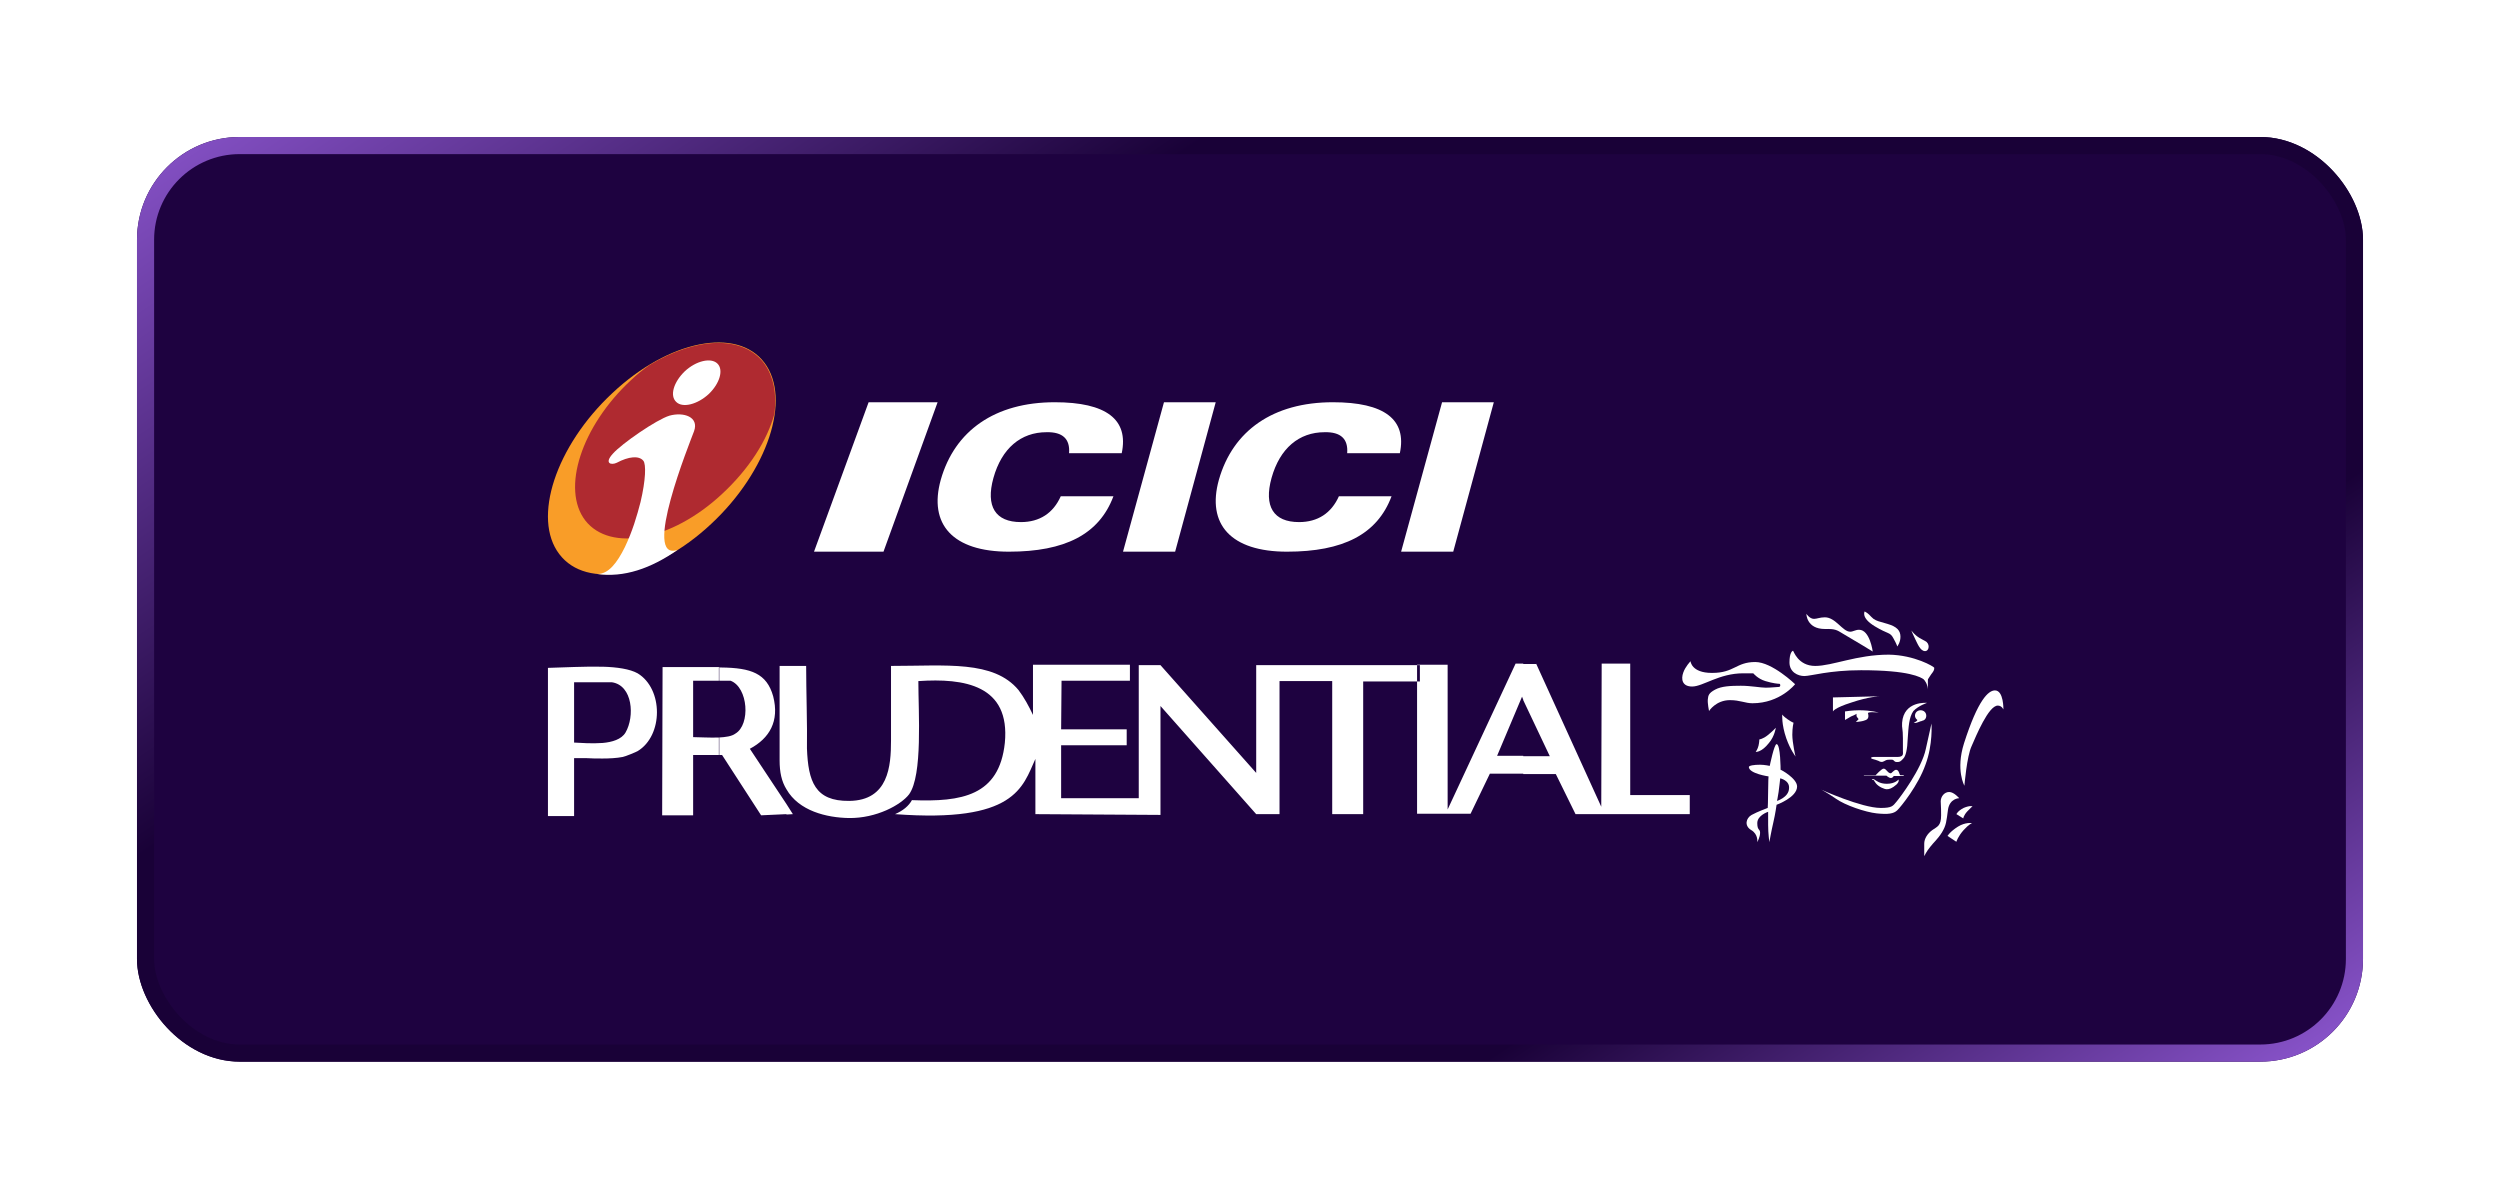 <svg width="146" height="70" viewBox="0 0 146 70" fill="none" xmlns="http://www.w3.org/2000/svg">
<g filter="url(#filter0_d_1721_629)">
<rect x="8" y="8" width="130" height="54" rx="6" fill="#1E0240"/>
<rect x="8.5" y="8.5" width="129" height="53" rx="5.5" stroke="url(#paint0_linear_1721_629)"/>
</g>
<path d="M89.709 38.754L93.514 47.114L93.538 38.754H95.205V46.433H98.682V47.546H92.011L90.86 45.206H88.958V44.161H90.508L88.958 40.889V38.777H89.709V38.754ZM88.958 45.183H87.008L85.881 47.523H82.757V38.822H84.542V47.273L88.511 38.754H88.958V40.867L88.887 40.685L87.431 44.138H88.958V45.183ZM45.928 47.569V46.955L46.304 47.546L45.928 47.569ZM45.928 46.092C46.656 47.364 48.277 47.75 49.569 47.773C51.19 47.796 52.622 47.001 53.092 46.387C53.891 45.274 53.632 41.617 53.632 39.776C56.31 39.594 59.011 40.004 58.682 43.389C58.353 46.478 56.169 46.842 53.256 46.728C53.069 47.069 52.74 47.341 52.27 47.546C59.293 48.068 59.715 45.978 60.467 44.32V47.546L67.772 47.591V41.23L73.362 47.546H74.724V39.776H77.801V47.546H79.61V39.799H82.921V38.845H73.362V45.138L67.772 38.845H66.503V46.614H61.97V43.525H65.799V42.593H61.97L61.994 39.754H65.987V38.822H60.326V41.753C60.091 41.253 59.809 40.73 59.481 40.299C58.024 38.55 55.253 38.89 52.035 38.89V43.252C52.035 44.729 51.894 46.751 49.592 46.773C47.596 46.796 47.197 45.638 47.126 43.706C47.15 42.412 47.079 40.299 47.079 38.89H45.928V46.092ZM45.928 38.913V46.092C45.646 45.638 45.529 45.092 45.529 44.411V38.89H45.928V38.913ZM45.928 46.955L43.791 43.729C44.942 43.116 45.529 42.116 45.153 40.662C44.777 39.322 43.861 39.004 42.123 38.981H41.982V39.754H42.663C43.697 40.14 43.838 42.321 42.945 42.843C42.734 43.002 42.382 43.048 41.982 43.07V44.093H42.17L44.449 47.614L45.928 47.546V46.955ZM42.006 38.981V39.754H40.479V43.048C40.831 43.048 41.465 43.093 42.006 43.07V44.093H40.479V47.614H38.67L38.694 38.958H42.006V38.981ZM35.194 44.297C35.594 44.297 36.016 44.275 36.369 44.206C36.51 44.184 37.167 43.911 37.238 43.865C38.741 42.957 38.741 40.231 37.238 39.322C36.791 39.072 36.04 38.958 35.194 38.936V39.844H35.734C36.956 40.026 37.073 41.844 36.533 42.775C36.298 43.184 35.734 43.343 35.194 43.389V44.297ZM35.194 38.936V39.844H33.527V43.366C33.926 43.389 34.584 43.434 35.194 43.389V44.297C34.865 44.297 34.537 44.297 34.231 44.275H33.527V47.66H32V39.004C32.892 38.981 34.114 38.913 35.194 38.936Z" fill="white"/>
<path d="M104.083 41.729C104.083 41.729 104.13 41.82 104.389 42.002C104.647 42.183 104.742 42.206 104.742 42.206C104.742 42.206 104.671 42.479 104.671 42.91C104.671 43.365 104.859 44.205 104.859 44.183C104.859 44.16 104.577 43.842 104.318 43.115C104.035 42.297 104.083 41.729 104.083 41.729Z" fill="white"/>
<path d="M102.533 43.91C102.533 43.91 102.651 43.751 102.698 43.547C102.745 43.342 102.745 43.183 102.745 43.183C102.745 43.183 102.956 43.16 103.238 42.933C103.52 42.706 103.708 42.502 103.708 42.502C103.708 42.502 103.637 43.002 103.308 43.388C102.862 43.956 102.533 43.91 102.533 43.91Z" fill="white"/>
<path d="M103.752 43.456C103.987 43.456 103.987 44.978 103.987 44.956C103.987 44.933 104.95 45.455 104.95 45.932C104.95 46.569 103.752 47 103.752 47C103.752 47 103.682 47.523 103.564 48.023C103.447 48.522 103.33 49.181 103.33 49.181C103.33 49.181 103.259 48.681 103.259 48.182V47.409C103.259 47.409 102.625 47.614 102.625 48.068C102.625 48.522 102.789 48.386 102.789 48.636C102.789 48.886 102.625 49.181 102.625 49.181C102.625 49.181 102.695 48.727 102.273 48.477C101.85 48.227 101.967 47.773 102.296 47.591C102.625 47.409 103.236 47.182 103.236 47.182C103.236 47.182 103.259 46.75 103.259 46.182C103.259 45.614 103.283 45.342 103.283 45.342C103.283 45.342 102.155 45.183 102.132 44.797C102.132 44.706 102.437 44.66 102.789 44.66C103.048 44.66 103.353 44.728 103.353 44.728C103.353 44.728 103.611 43.456 103.752 43.456ZM103.964 45.455C103.964 45.455 103.917 45.91 103.87 46.251C103.823 46.591 103.776 46.773 103.776 46.773C103.776 46.773 104.457 46.569 104.48 46.046C104.527 45.569 103.964 45.455 103.964 45.455Z" fill="white"/>
<path d="M107.044 40.73V41.548C107.044 41.548 107.115 41.344 108.125 41.026C109.135 40.685 109.769 40.662 109.769 40.662L107.044 40.73Z" fill="white"/>
<path d="M107.748 42.047V41.547C107.748 41.547 108.17 41.479 108.57 41.479C109.274 41.479 109.721 41.615 109.721 41.615C109.721 41.615 109.509 41.592 109.321 41.592C109.133 41.592 109.086 41.638 109.086 41.638C109.086 41.638 109.204 41.956 108.969 42.047C108.734 42.138 108.711 42.115 108.617 42.138C108.523 42.16 108.382 42.16 108.382 42.16L108.523 42.024C108.523 42.024 108.57 42.001 108.476 41.91C108.382 41.82 108.429 41.683 108.429 41.683C108.429 41.683 108.335 41.751 108.1 41.842C107.912 41.956 107.748 42.047 107.748 42.047Z" fill="white"/>
<path d="M108.852 45.275H109.533C109.533 45.275 109.885 44.888 110.002 44.888C110.167 44.888 110.237 45.161 110.425 45.161C110.472 45.161 110.613 44.956 110.731 44.956C110.918 44.956 110.918 45.275 110.989 45.275H111.177V45.32H110.59C110.59 45.32 110.543 45.434 110.425 45.434C110.308 45.434 110.167 45.298 110.167 45.298H108.852V45.275Z" fill="white"/>
<path d="M110.871 45.523C110.871 45.523 110.683 45.773 110.19 45.773C109.767 45.773 109.579 45.592 109.461 45.523C109.438 45.501 109.391 45.501 109.344 45.501C109.297 45.501 109.32 45.546 109.367 45.546C109.414 45.546 109.414 45.569 109.438 45.569C109.461 45.614 109.485 45.66 109.555 45.751C109.72 45.955 110.049 46.092 110.19 46.092C110.33 46.092 110.495 46.046 110.753 45.819C110.941 45.637 110.871 45.523 110.871 45.523Z" fill="white"/>
<path d="M106.362 46.116C106.362 46.116 108.711 47.184 109.838 47.184C110.496 47.184 110.543 47.07 110.755 46.82C110.966 46.57 112.234 44.889 112.469 43.731C112.727 42.572 112.798 42.254 112.798 42.254C112.798 42.254 112.892 43.481 112.446 44.662C112.023 45.866 111.013 47.116 110.801 47.32C110.59 47.525 110.261 47.57 109.604 47.502C108.946 47.434 107.748 47.025 107.208 46.639C106.644 46.252 106.362 46.116 106.362 46.116Z" fill="white"/>
<path d="M112.375 50V49.273C112.375 48.978 112.563 48.682 112.845 48.478C113.127 48.273 113.361 48.251 113.361 47.615C113.361 46.978 113.338 47.069 113.338 46.797C113.338 46.524 113.549 46.252 113.831 46.252C114.113 46.252 114.418 46.615 114.418 46.615C114.418 46.615 113.855 46.615 113.761 47.297C113.667 47.978 113.667 48.183 113.408 48.614C113.15 49.023 112.915 49.205 112.727 49.455C112.516 49.705 112.375 50 112.375 50Z" fill="white"/>
<path d="M114.255 47.546L114.654 47.795C114.654 47.795 114.678 47.614 114.889 47.386C115.1 47.159 115.194 47.091 115.194 47.091C115.194 47.091 115.053 47.023 114.678 47.182C114.325 47.364 114.255 47.546 114.255 47.546Z" fill="white"/>
<path d="M113.735 48.819L114.252 49.16C114.252 49.16 114.346 48.842 114.675 48.478C114.98 48.138 115.168 48.069 115.168 48.069C115.168 48.069 114.792 48.001 114.346 48.274C113.876 48.569 113.735 48.819 113.735 48.819Z" fill="white"/>
<path d="M116.999 41.434C116.999 41.434 117.023 40.32 116.506 40.32C116.13 40.32 115.52 40.843 114.698 43.41C114.204 44.978 114.721 45.886 114.721 45.886C114.721 45.886 114.862 44.16 115.144 43.569C115.402 42.978 116.13 41.206 116.671 41.206C116.906 41.206 116.999 41.434 116.999 41.434Z" fill="white"/>
<path d="M112.54 41.048C112.54 41.048 111.177 40.912 111.083 42.207C111.06 42.548 111.13 42.525 111.13 43.116V43.865C111.13 44.002 111.201 44.206 110.802 44.206H109.416C109.275 44.206 109.204 44.274 109.345 44.32C109.51 44.365 109.58 44.388 109.698 44.433C109.815 44.502 109.909 44.524 110.027 44.456C110.12 44.411 110.144 44.365 110.355 44.365C110.567 44.365 110.543 44.365 110.614 44.433C110.684 44.502 110.708 44.502 110.825 44.502C110.943 44.502 111.013 44.456 111.154 44.297C111.295 44.161 111.389 43.775 111.412 43.116C111.459 42.457 111.483 41.889 111.741 41.525C112.046 41.207 112.54 41.048 112.54 41.048Z" fill="white"/>
<path d="M112.494 41.797C112.494 41.615 112.353 41.479 112.164 41.479C111.976 41.479 111.835 41.615 111.835 41.797C111.835 41.888 111.882 41.979 111.976 42.047C111.976 42.069 111.952 42.069 111.952 42.092C111.882 42.16 111.764 42.206 111.764 42.206C111.764 42.206 111.858 42.251 112 42.183C112.07 42.16 112.141 42.138 112.188 42.115C112.211 42.115 112.235 42.115 112.258 42.092C112.4 42.069 112.494 41.956 112.494 41.797Z" fill="white"/>
<path d="M112.588 40.278V39.483L111.882 39.346C111.882 39.346 112.259 39.483 112.424 39.778C112.589 40.005 112.588 40.278 112.588 40.278Z" fill="white"/>
<path d="M112.961 39.004C112.961 39.141 112.914 39.209 112.773 39.391C112.632 39.572 112.585 39.822 112.374 39.686C112.162 39.55 111.528 39.141 108.686 39.141C106.831 39.141 105.75 39.481 105.374 39.481C104.999 39.481 104.505 39.254 104.505 38.686C104.505 38.118 104.67 38.005 104.717 38.005C104.74 38.005 104.999 38.891 106.009 38.891C107.019 38.891 108.428 38.232 110.307 38.232C111.81 38.255 112.961 38.936 112.961 39.004Z" fill="white"/>
<path d="M109.367 38.051C109.367 38.051 109.203 36.778 108.569 36.778C108.357 36.778 108.216 36.892 108.052 36.892C107.606 36.892 107.206 36.051 106.572 36.051C106.29 36.051 106.102 36.142 105.938 36.142C105.68 36.142 105.492 35.847 105.492 35.847C105.492 35.847 105.492 36.733 106.572 36.733C106.83 36.733 107.112 36.71 107.394 36.869C108.522 37.528 109.367 38.051 109.367 38.051Z" fill="white"/>
<path d="M108.897 35.71C108.897 35.71 108.662 36.073 109.484 36.573C110.306 37.073 110.376 36.891 110.588 37.3C110.799 37.686 110.799 37.755 110.799 37.755C110.799 37.755 110.987 37.527 110.987 37.187C110.987 36.823 110.776 36.596 110.236 36.437C109.695 36.278 109.625 36.278 109.413 36.142C109.32 36.073 109.249 35.983 109.155 35.892C109.038 35.778 108.897 35.71 108.897 35.71Z" fill="white"/>
<path d="M111.623 36.821C111.623 36.821 111.74 37.116 111.858 37.343C111.975 37.57 112.14 38.025 112.422 38.025C112.68 38.025 112.727 37.57 112.422 37.434C112.116 37.275 112.046 37.23 111.905 37.116C111.74 36.98 111.623 36.821 111.623 36.821Z" fill="white"/>
<path d="M104.834 39.957C104.834 39.957 103.495 38.662 102.508 38.662C101.381 38.662 101.287 39.298 99.995 39.298H99.972C98.774 39.298 98.727 38.616 98.727 38.616C98.727 38.616 98.422 38.934 98.304 39.275C98.163 39.661 98.234 40.093 98.821 40.093C99.455 40.093 100.395 39.321 101.804 39.321H102.391C102.391 39.321 102.649 39.639 103.096 39.775C103.542 39.911 103.847 39.934 103.918 39.934C103.988 39.934 103.988 40.116 103.894 40.116C103.8 40.116 103.424 40.161 103.119 40.161C102.814 40.161 102.25 40.048 101.663 40.048C101.076 40.048 100.535 40.07 100.16 40.275C99.784 40.479 99.76 40.615 99.737 40.843C99.713 41.07 99.807 41.524 99.807 41.524C99.807 41.524 100.207 40.888 101.029 40.888C101.616 40.888 101.921 41.07 102.344 41.07C103.965 41.07 104.834 39.957 104.834 39.957Z" fill="white"/>
<path d="M47.538 32.218L50.727 23.491H54.756L51.596 32.218H47.538Z" fill="white"/>
<path d="M65.584 32.218L67.976 23.491H70.998L68.628 32.218H65.584Z" fill="white"/>
<path d="M81.825 32.218L84.217 23.491H87.239L84.869 32.218H81.825Z" fill="white"/>
<path fill-rule="evenodd" clip-rule="evenodd" d="M62.433 26.466H65.509C65.926 24.497 64.608 23.491 61.598 23.491C58.105 23.491 55.754 25.153 54.941 28.019C54.216 30.622 55.644 32.218 58.917 32.218C62.191 32.218 64.19 31.212 65.025 28.981H61.949C61.51 29.965 60.719 30.49 59.621 30.49C58.127 30.49 57.555 29.572 58.017 27.909C58.5 26.181 59.621 25.241 61.115 25.241C62.059 25.219 62.499 25.635 62.433 26.466Z" fill="white"/>
<path fill-rule="evenodd" clip-rule="evenodd" d="M78.675 26.466H81.751C82.168 24.497 80.85 23.491 77.84 23.491C74.347 23.491 71.996 25.153 71.183 28.019C70.458 30.622 71.886 32.218 75.16 32.218C78.433 32.218 80.433 31.212 81.267 28.981H78.192C77.752 29.965 76.961 30.49 75.863 30.49C74.369 30.49 73.798 29.572 74.259 27.909C74.742 26.181 75.863 25.241 77.357 25.241C78.302 25.219 78.741 25.635 78.675 26.466Z" fill="white"/>
<path fill-rule="evenodd" clip-rule="evenodd" d="M35.764 22.955C39.052 19.865 43.045 19.07 44.642 21.183C46.239 23.295 44.83 27.521 41.542 30.588C38.253 33.678 34.26 34.473 32.663 32.36C31.066 30.27 32.452 26.044 35.764 22.955Z" fill="#F99D28"/>
<path fill-rule="evenodd" clip-rule="evenodd" d="M37.924 21.321C37.572 21.571 37.196 21.866 36.844 22.207C33.955 24.887 32.757 28.568 34.19 30.408C35.646 32.248 39.216 31.589 42.152 28.863C43.726 27.409 44.806 25.728 45.229 24.16C45.37 23.002 45.182 21.98 44.618 21.207C43.35 19.549 40.649 19.685 37.924 21.321Z" fill="#AF2A30"/>
<path fill-rule="evenodd" clip-rule="evenodd" d="M39.569 32.112C38.018 33.202 36.421 33.748 34.871 33.52C35.529 33.543 36.045 32.861 36.492 31.953C36.938 31.021 37.196 30.135 37.408 29.317C37.713 28.023 37.737 27.114 37.572 26.909C37.314 26.591 36.703 26.66 36.022 27.023C35.693 27.182 35.27 27.068 35.787 26.5C36.304 25.91 38.347 24.501 39.099 24.274C39.921 24.047 40.837 24.342 40.532 25.183C40.297 25.819 37.455 32.839 39.569 32.112ZM41.894 21.23C42.27 21.593 42.035 22.389 41.401 23.002C40.743 23.615 39.874 23.842 39.498 23.479C39.099 23.115 39.334 22.32 39.991 21.684C40.649 21.071 41.518 20.866 41.894 21.23Z" fill="white"/>
<defs>
<filter id="filter0_d_1721_629" x="0" y="0" width="146" height="70" filterUnits="userSpaceOnUse" color-interpolation-filters="sRGB">
<feFlood flood-opacity="0" result="BackgroundImageFix"/>
<feColorMatrix in="SourceAlpha" type="matrix" values="0 0 0 0 0 0 0 0 0 0 0 0 0 0 0 0 0 0 127 0" result="hardAlpha"/>
<feOffset/>
<feGaussianBlur stdDeviation="4"/>
<feComposite in2="hardAlpha" operator="out"/>
<feColorMatrix type="matrix" values="0 0 0 0 0.086 0 0 0 0 0.012 0 0 0 0 0.176 0 0 0 1 0"/>
<feBlend mode="normal" in2="BackgroundImageFix" result="effect1_dropShadow_1721_629"/>
<feBlend mode="normal" in="SourceGraphic" in2="effect1_dropShadow_1721_629" result="shape"/>
</filter>
<linearGradient id="paint0_linear_1721_629" x1="4.123" y1="8" x2="70.999" y2="107.179" gradientUnits="userSpaceOnUse">
<stop stop-color="#9059D4"/>
<stop offset="0.31" stop-color="#190137"/>
<stop offset="0.76" stop-color="#190137"/>
<stop offset="1" stop-color="#9059D4"/>
</linearGradient>
</defs>
</svg>
